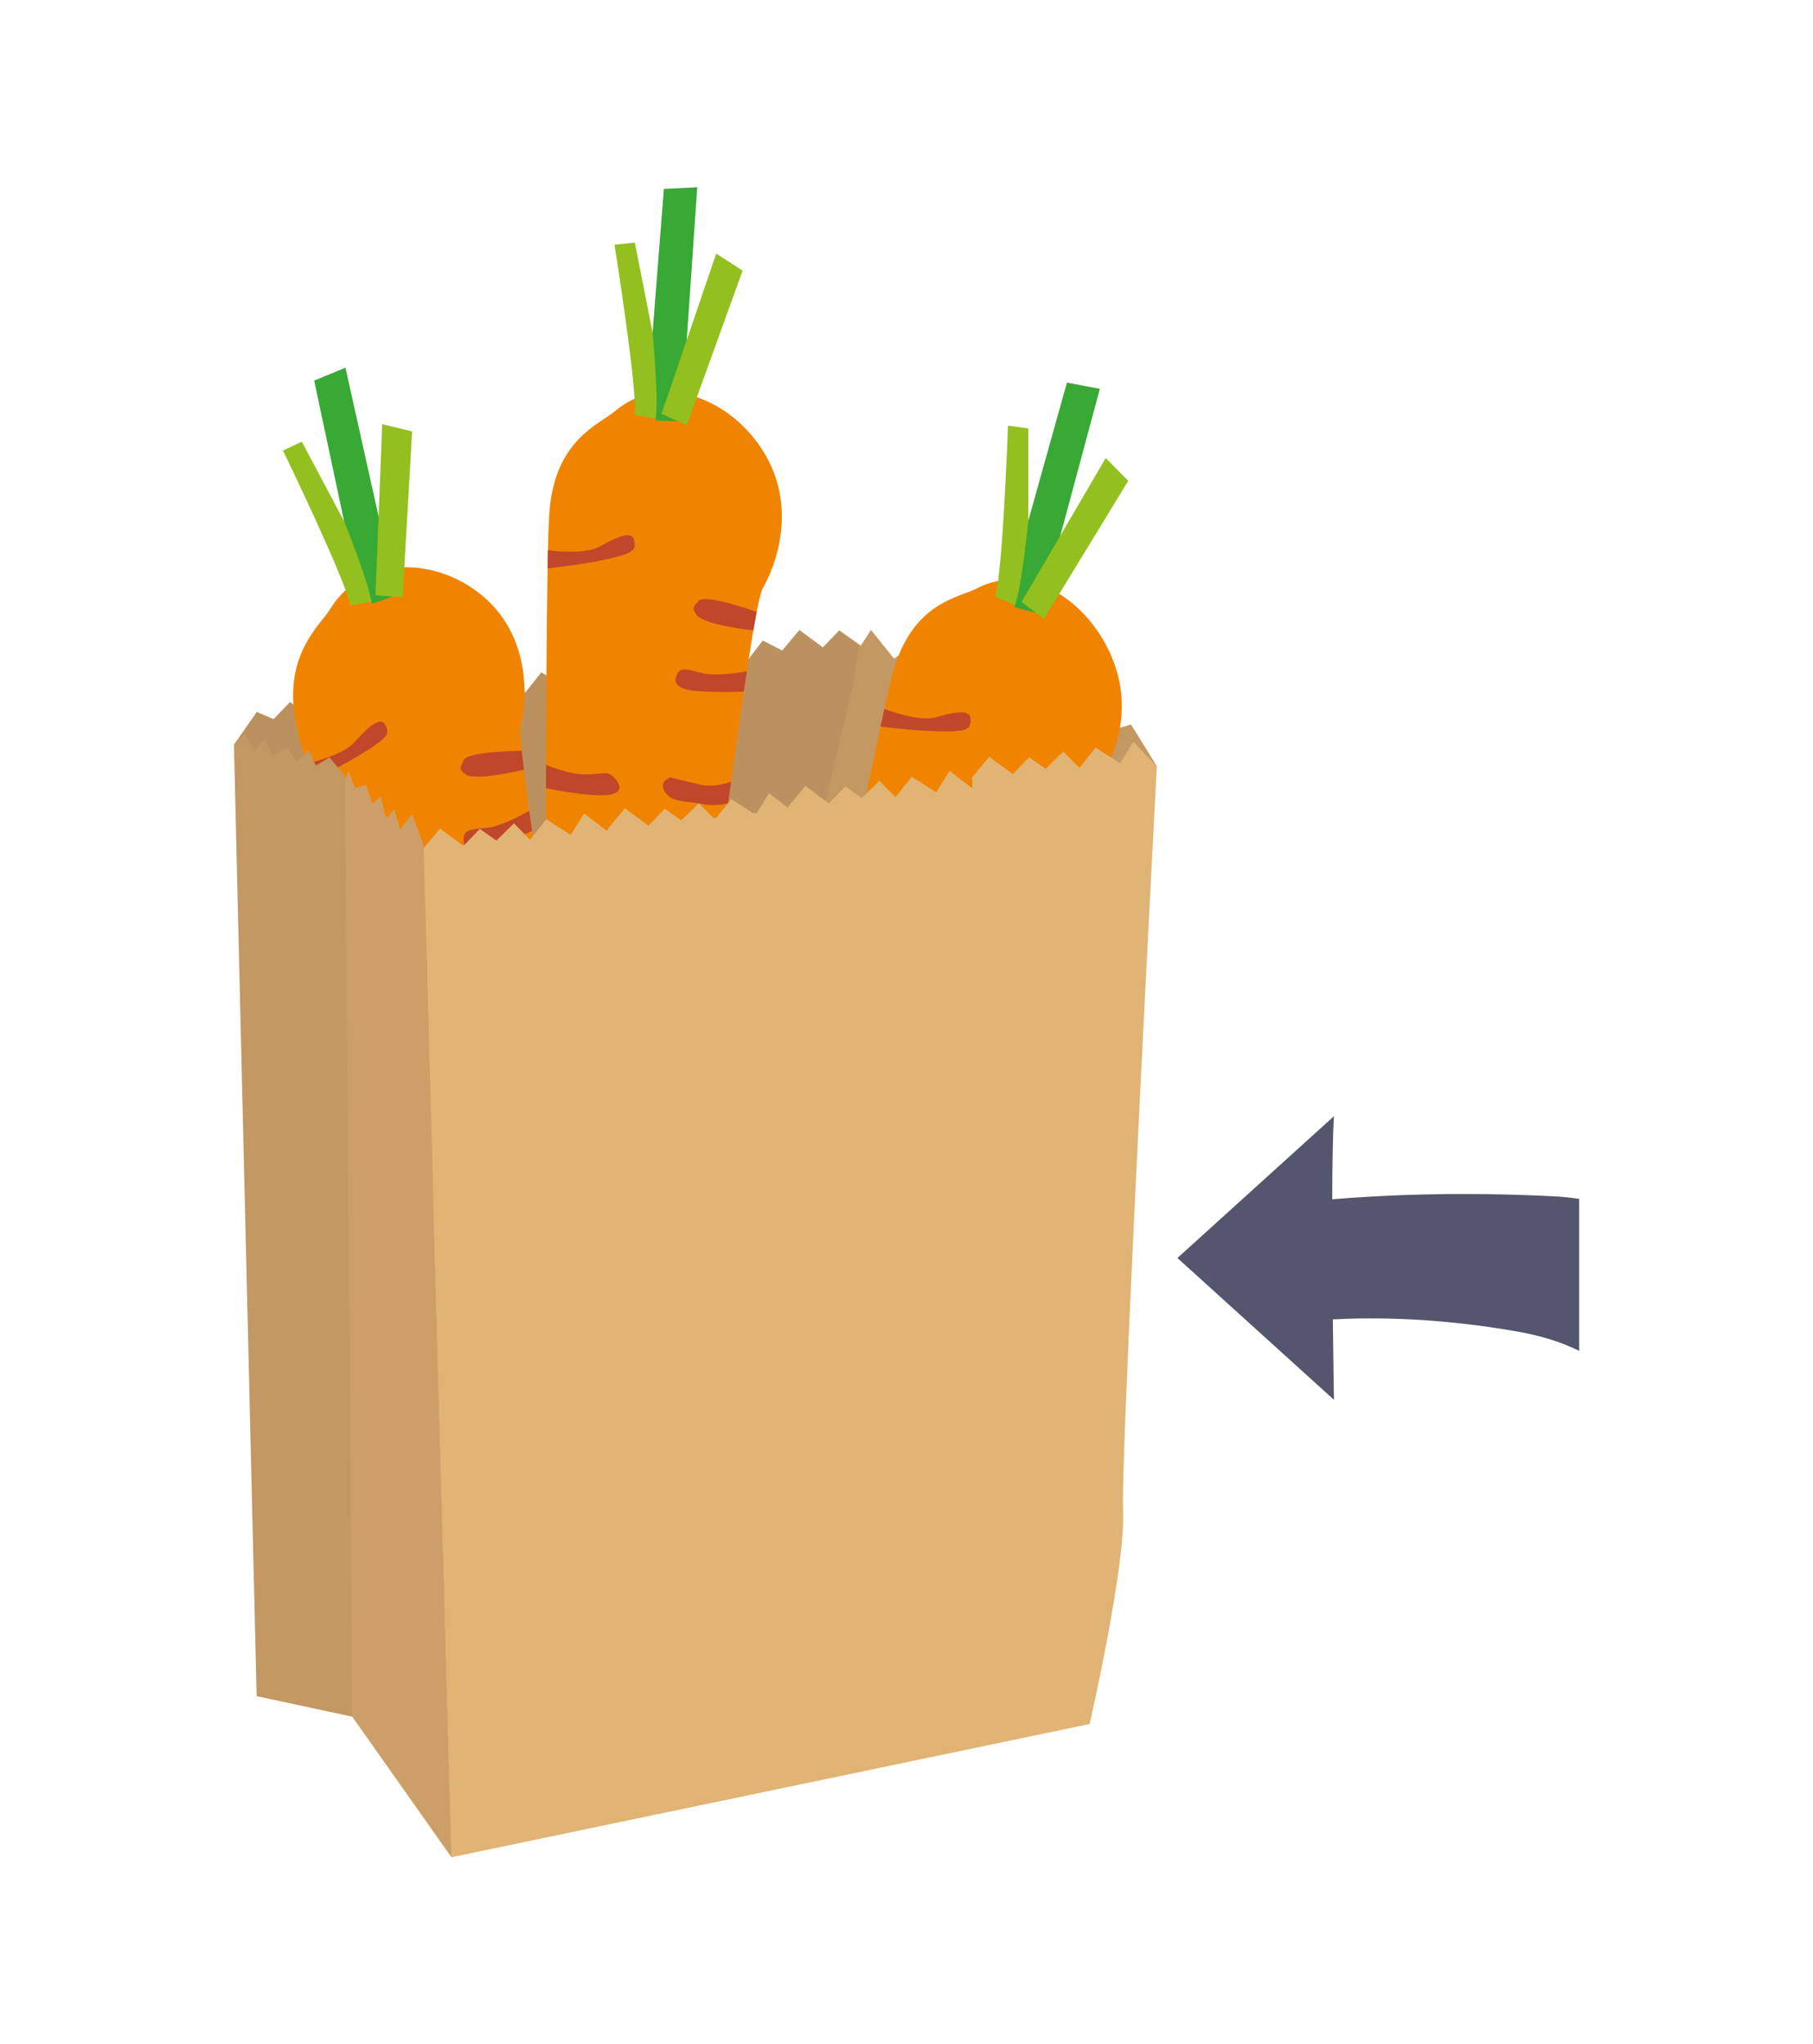 <?xml version="1.0" encoding="UTF-8" standalone="no"?>
<!-- Generator: Adobe Illustrator 16.0.0, SVG Export Plug-In . SVG Version: 6.00 Build 0)  -->

<svg
   xmlns:dc="http://purl.org/dc/elements/1.1/"
   xmlns:cc="http://creativecommons.org/ns#"
   xmlns:rdf="http://www.w3.org/1999/02/22-rdf-syntax-ns#"
   xmlns:svg="http://www.w3.org/2000/svg"
   xmlns="http://www.w3.org/2000/svg"
   xmlns:sodipodi="http://sodipodi.sourceforge.net/DTD/sodipodi-0.dtd"
   xmlns:inkscape="http://www.inkscape.org/namespaces/inkscape"
   version="1.1"
   id="Layer_1"
   x="0px"
   y="0px"
   width="138.261"
   height="155.908"
   viewBox="0 0 138.261 155.908"
   enable-background="new 0 0 595.28 841.89"
   xml:space="preserve"
   inkscape:version="0.91 r13725"
   sodipodi:docname="3.svg"><defs
     id="defs4039" /><sodipodi:namedview
     pagecolor="#ffffff"
     bordercolor="#666666"
     borderopacity="1"
     objecttolerance="10"
     gridtolerance="10"
     guidetolerance="10"
     inkscape:pageopacity="0"
     inkscape:pageshadow="2"
     inkscape:window-width="699"
     inkscape:window-height="480"
     id="namedview4037"
     showgrid="false"
     fit-margin-top="0"
     fit-margin-left="0"
     fit-margin-right="0"
     fit-margin-bottom="0"
     inkscape:zoom="0.28032165"
     inkscape:cx="37.679015"
     inkscape:cy="66.037993"
     inkscape:window-x="40"
     inkscape:window-y="84"
     inkscape:window-maximized="0"
     inkscape:current-layer="Layer_1" /><g
     id="g3829"
     transform="matrix(0.742,0,0,0.817,-175.051,-256.203)"><g
       id="g3831"><path
         d="m 395.649,425.277 c -9.868,-0.459 -17.826,-0.105 -22.809,0.278 0.012,-3.266 0.062,-6.136 0.178,-7.759 l -16.089,13.238 16.089,13.238 c 0,0 -0.063,-3.24 -0.114,-7.506 4.356,-0.211 10.932,-0.148 18.921,1.127 2.585,0.412 4.68,1.033 6.397,1.814 l 0,-14.191 c -0.822,-0.11 -1.67,-0.198 -2.573,-0.239 z"
         id="path3833"
         inkscape:connector-curvature="0"
         style="fill:#54566d" /></g><g
       id="g3835"><g
         id="g3837"><polygon
           points="322.173,372.438 320.489,374.027 318.077,372.4 316.313,374.32 314.309,373.387 312.612,375.405 312.611,375.406 310.108,374.266 308.604,375.985 308.289,376.03 306.782,374.65 304.974,376.257 303.279,375.164 301.595,376.753 299.183,375.125 297.42,377.046 297.426,377.188 295.438,375.81 294.066,377.813 291.557,376.352 289.89,378.256 288.229,376.735 286.421,378.343 284.727,377.249 283.042,378.838 280.63,377.211 278.867,379.131 278.755,379.305 276.431,377.694 275.06,379.697 272.55,378.236 270.882,380.14 269.224,378.62 267.414,380.227 265.72,379.133 264.035,380.723 262.311,380.051 260.011,383.051 260.011,383.133 266.354,386.852 279.742,394.672 354.638,385.465 324.287,374.273 324.385,373.875 323.868,373.532 "
           id="polygon3839"
           style="fill:#bb925f" /></g><g
         id="g3841"><polygon
           points="344.35,380.598 341.873,377.363 338.357,378.355 335.581,375.093 332.309,376.415 329.831,373.759 327.811,375.086 325.434,372.399 324.138,374.221 323.623,377.488 320.423,389.672 354.813,385.119 352.161,381.229 349.4,381.967 346.661,378.926 "
           id="polygon3843"
           style="fill:#c39863" /></g><g
         id="g3845"><g
           id="g3847"><g
             id="g3849"><path
               d="m 269.884,370.408 c -1.137,1.664 -4.975,4.385 -3.52,10.889 1.453,6.508 23.758,73.553 23.758,73.553 0,0 1.631,7.854 4.793,6.316 3.162,-1.535 4.25,-13.875 2.826,-26.027 -1.422,-12.154 -8.914,-51.232 -8.281,-53.74 0.633,-2.508 1.014,-8.186 -3.705,-11.987 -4.719,-3.8 -12.359,-4.151 -15.871,0.996 z"
               id="path3851"
               inkscape:connector-curvature="0"
               style="fill:#f08400" /></g><g
             id="g3853"><path
               d="m 265.003,355.651 1.932,-0.829 8.584,14.669 c 0,0 -1.588,0.318 -3.611,0.617 -0.354,-2.173 -6.905,-14.457 -6.905,-14.457 z"
               id="path3855"
               inkscape:connector-curvature="0"
               style="fill:#93c01f" /></g><g
             id="g3857"><path
               d="m 268.208,349.124 3.215,-1.208 5.207,21.232 c 0,0 -0.885,0.36 -2.519,0.792 -0.248,-1.939 -2.831,-7.692 -2.831,-7.692 l -3.072,-13.124 z"
               id="path3859"
               inkscape:connector-curvature="0"
               style="fill:#39a935" /></g><g
             id="g3861"><polygon
               points="275.2,353.19 278.272,353.864 277.299,369.355 274.511,369.16 "
               id="polygon3863"
               style="fill:#93c01f" /></g><g
             id="g3865"><path
               d="m 267.368,384.896 c 0,0 3.68,-0.709 4.959,-1.992 1.281,-1.283 2.648,-2.499 3.152,-1.682 0.506,0.818 0.387,1.154 -1.928,2.488 -2.316,1.336 -5.693,2.799 -5.693,2.799 l -0.49,-1.613 z"
               id="path3867"
               inkscape:connector-curvature="0"
               style="fill:#c1472a" /></g><g
             id="g3869"><path
               d="m 290.308,389.279 c 0,0 -2.721,1.471 -4.387,1.602 -1.666,0.131 -2.141,0.191 -2.307,0.773 -0.168,0.582 -0.117,1.617 2.369,0.98 2.484,-0.635 4.617,-1.463 4.617,-1.463 l -0.292,-1.892 z"
               id="path3871"
               inkscape:connector-curvature="0"
               style="fill:#c1472a" /></g><g
             id="g3873"><path
               d="m 273.407,403.99 c 0,0 2.486,0.174 4.256,-0.445 1.768,-0.621 1.887,-0.957 2.646,-0.652 0.758,0.305 1.822,1.127 -0.281,1.916 -2.102,0.791 -5.949,1.258 -5.949,1.258 l -0.672,-2.077 z"
               id="path3875"
               inkscape:connector-curvature="0"
               style="fill:#c1472a" /></g><g
             id="g3877"><path
               d="m 291.974,399.578 c 0,0 -1.373,1.049 -2.793,1.229 -1.42,0.18 -3.242,0.33 -3.242,0.33 0,0 -1.113,0.701 -0.137,1.461 0.979,0.758 2.482,0.074 3.908,-0.1 1.428,-0.176 2.604,-0.895 2.604,-0.895 l -0.34,-2.025 z"
               id="path3879"
               inkscape:connector-curvature="0"
               style="fill:#c1472a" /></g><g
             id="g3881"><path
               d="m 283.712,425.699 c 0,0 2.77,-1.295 3.641,-0.891 0.871,0.404 0.908,0.701 -0.75,1.416 -1.66,0.717 -3.545,2.104 -3.582,0.877 -0.038,-1.224 -0.409,-0.947 0.691,-1.402 z"
               id="path3883"
               inkscape:connector-curvature="0"
               style="fill:#c1472a" /></g><g
             id="g3885"><path
               d="m 296.989,429.699 c 0,0 -0.578,0.754 -3.541,0.867 -2.961,0.111 -3.592,-0.043 -4.186,0.102 -0.594,0.145 -1.719,0.494 0.277,1.127 1.992,0.633 2.211,0.426 4.195,-0.059 1.986,-0.486 3.434,-0.834 3.434,-0.834 l -0.179,-1.203 z"
               id="path3887"
               inkscape:connector-curvature="0"
               style="fill:#c1472a" /></g><g
             id="g3889"><path
               d="m 298.28,448.867 c 0,0 -2.707,0.326 -3.875,-0.16 -1.168,-0.488 -2.105,1.033 -1.352,1.438 0.754,0.406 1.492,0.688 2.559,0.426 1.068,-0.262 2.605,-0.521 2.605,-0.521 l 0.063,-1.183 z"
               id="path3891"
               inkscape:connector-curvature="0"
               style="fill:#c1472a" /></g><g
             id="g3893"><path
               d="m 292.552,441.131 c 0,0 -1.795,1.213 -3.229,0.793 -1.434,-0.422 -2.316,1.646 -0.391,1.945 1.926,0.301 4.223,-0.568 4.971,-1.215 0.746,-0.646 0.434,-2.299 -1.351,-1.523 z"
               id="path3895"
               inkscape:connector-curvature="0"
               style="fill:#c1472a" /></g><g
             id="g3897"><path
               d="m 294.267,413.088 c 0,0 -1.982,2.033 -4.475,1.096 -2.49,-0.939 -3.357,0.352 -2.75,1.361 0.605,1.012 1.314,1.609 4.107,0.926 2.793,-0.683 3.455,-1.391 3.455,-1.391 l -0.337,-1.992 z"
               id="path3899"
               inkscape:connector-curvature="0"
               style="fill:#c1472a" /></g></g><g
           id="g3901"><path
             d="m 289.55,383.686 c 0,0 -5.583,0.018 -5.992,0.881 -0.409,0.862 -0.409,0.862 0.174,1.295 0.973,0.721 6.029,-0.42 6.029,-0.42 l -0.211,-1.756 z"
             id="path3903"
             inkscape:connector-curvature="0"
             style="fill:#c1472a" /></g></g><g
         id="g3905"><g
           id="g3907"><g
             id="g3909"><path
               d="m 299.126,351.975 c -1.598,1.228 -6.091,2.621 -6.729,9.256 -0.642,6.636 -0.279,77.293 -0.279,77.293 0,0 -0.891,7.972 2.593,7.493 3.482,-0.477 8.352,-11.867 10.775,-23.859 2.426,-11.994 7.45,-51.465 8.832,-53.653 1.381,-2.187 3.507,-7.465 0.203,-12.544 -3.304,-5.078 -10.458,-7.786 -15.395,-3.986 z"
               id="path3911"
               inkscape:connector-curvature="0"
               style="fill:#f08400" /></g><g
             id="g3913"><path
               d="m 299.073,336.432 2.094,-0.188 3.6,16.61 c 0,0 -1.608,-0.191 -3.624,-0.536 0.338,-2.174 -2.07,-15.886 -2.07,-15.886 z"
               id="path3915"
               inkscape:connector-curvature="0"
               style="fill:#93c01f" /></g><g
             id="g3917"><path
               d="m 304.148,331.224 3.431,-0.149 -1.649,21.798 c 0,0 -0.953,0.067 -2.64,-0.03 0.366,-1.92 -0.301,-8.191 -0.301,-8.191 l 1.159,-13.428 z"
               id="path3919"
               inkscape:connector-curvature="0"
               style="fill:#39a935" /></g><g
             id="g3921"><polygon
               points="309.53,337.263 312.241,338.858 306.501,353.279 303.911,352.227 "
               id="polygon3923"
               style="fill:#93c01f" /></g><g
             id="g3925"><path
               d="m 292.232,364.964 c 0,0 3.717,0.471 5.332,-0.352 1.617,-0.822 3.294,-1.552 3.519,-0.619 0.227,0.935 0.009,1.217 -2.605,1.767 -2.616,0.549 -6.281,0.89 -6.281,0.89 l 0.035,-1.686 z"
               id="path3927"
               inkscape:connector-curvature="0"
               style="fill:#c1472a" /></g><g
             id="g3929"><path
               d="m 312.673,376.259 c 0,0 -3.043,0.552 -4.667,0.159 -1.624,-0.393 -2.094,-0.483 -2.433,0.018 -0.341,0.501 -0.614,1.501 1.946,1.669 2.56,0.168 4.844,0.044 4.844,0.044 l 0.31,-1.89 z"
               id="path3931"
               inkscape:connector-curvature="0"
               style="fill:#c1472a" /></g><g
             id="g3933"><path
               d="m 292.038,384.988 c 0,0 2.309,0.938 4.183,0.9 1.873,-0.041 2.091,-0.322 2.719,0.202 0.625,0.525 1.382,1.638 -0.863,1.735 -2.243,0.098 -6.045,-0.655 -6.045,-0.655 l 0.006,-2.182 z"
               id="path3935"
               inkscape:connector-curvature="0"
               style="fill:#c1472a" /></g><g
             id="g3937"><path
               d="m 311.056,386.566 c 0,0 -1.631,0.569 -3.036,0.299 -1.405,-0.27 -3.185,-0.693 -3.185,-0.693 0,0 -1.276,0.32 -0.584,1.346 0.694,1.024 2.337,0.842 3.746,1.12 1.411,0.276 2.752,-0.041 2.752,-0.041 l 0.307,-2.031 z"
               id="path3939"
               inkscape:connector-curvature="0"
               style="fill:#c1472a" /></g><g
             id="g3941"><path
               d="m 295.085,408.826 c 0,0 3.035,-0.371 3.737,0.284 0.702,0.655 0.645,0.95 -1.153,1.114 -1.801,0.164 -4.023,0.896 -3.678,-0.28 0.345,-1.176 -0.093,-1.028 1.094,-1.118 z"
               id="path3943"
               inkscape:connector-curvature="0"
               style="fill:#c1472a" /></g><g
             id="g3945"><path
               d="m 306.462,416.754 c 0,0 -0.784,0.538 -3.636,-0.276 -2.849,-0.814 -3.4,-1.157 -4.01,-1.204 -0.61,-0.047 -1.787,-0.064 -0.087,1.157 1.697,1.221 1.969,1.093 4.006,1.248 2.039,0.155 3.522,0.274 3.522,0.274 l 0.205,-1.199 z"
               id="path3947"
               inkscape:connector-curvature="0"
               style="fill:#c1472a" /></g><g
             id="g3949"><path
               d="m 301.731,435.374 c 0,0 -2.675,-0.531 -3.634,-1.356 -0.958,-0.827 -2.322,0.328 -1.731,0.945 0.591,0.621 1.205,1.117 2.3,1.201 1.097,0.082 2.639,0.313 2.639,0.313 l 0.426,-1.103 z"
               id="path3951"
               inkscape:connector-curvature="0"
               style="fill:#c1472a" /></g><g
             id="g3953"><path
               d="m 298.69,426.241 c 0,0 -2.083,0.595 -3.314,-0.251 -1.231,-0.846 -2.714,0.846 -0.977,1.729 1.737,0.885 4.19,0.771 5.103,0.39 0.91,-0.383 1.127,-2.05 -0.812,-1.868 z"
               id="path3955"
               inkscape:connector-curvature="0"
               style="fill:#c1472a" /></g><g
             id="g3957"><path
               d="m 309.036,400.12 c 0,0 -2.516,1.315 -4.593,-0.351 -2.075,-1.666 -3.301,-0.709 -3.037,0.439 0.261,1.15 0.749,1.938 3.616,2.156 2.867,0.219 3.716,-0.248 3.716,-0.248 l 0.298,-1.996 z"
               id="path3959"
               inkscape:connector-curvature="0"
               style="fill:#c1472a" /></g></g><g
           id="g3961"><path
             d="m 313.691,370.708 c 0,0 -5.312,-1.719 -5.969,-1.026 -0.657,0.693 -0.657,0.693 -0.237,1.286 0.7,0.987 5.86,1.475 5.86,1.475 l 0.346,-1.735 z"
             id="path3963"
             inkscape:connector-curvature="0"
             style="fill:#c1472a" /></g></g><g
         id="g3965"><g
           id="g3967"><g
             id="g3969"><path
               d="m 336.287,368.535 c -1.821,0.863 -6.507,1.277 -8.531,7.628 -2.027,6.351 -16.582,75.494 -16.582,75.494 0,0 -2.553,7.604 0.953,7.872 3.505,0.269 10.668,-9.837 15.567,-21.05 4.902,-11.211 18.142,-48.734 19.954,-50.58 1.812,-1.847 5.003,-6.558 2.845,-12.22 -2.157,-5.661 -8.578,-9.817 -14.206,-7.144 z"
               id="path3971"
               inkscape:connector-curvature="0"
               style="fill:#f08400" /></g><g
             id="g3973"><path
               d="m 339.515,353.331 2.086,0.258 0.015,16.996 c 0,0 -1.532,-0.526 -3.43,-1.289 0.79,-2.055 1.329,-15.965 1.329,-15.965 z"
               id="path3975"
               inkscape:connector-curvature="0"
               style="fill:#93c01f" /></g><g
             id="g3977"><path
               d="m 345.574,349.311 3.385,0.578 -6.211,20.96 c 0,0 -0.946,-0.135 -2.574,-0.586 0.763,-1.8 1.435,-8.07 1.435,-8.07 l 3.965,-12.882 z"
               id="path3979"
               inkscape:connector-curvature="0"
               style="fill:#39a935" /></g><g
             id="g3981"><polygon
               points="349.562,356.349 351.874,358.48 343.221,371.365 340.911,369.791 "
               id="polygon3983"
               style="fill:#93c01f" /></g><g
             id="g3985"><path
               d="m 326.808,379.776 c 0,0 3.534,1.245 5.286,0.781 1.755,-0.462 3.548,-0.822 3.57,0.138 0.024,0.961 -0.248,1.191 -2.92,1.177 -2.673,-0.016 -6.327,-0.456 -6.327,-0.456 l 0.391,-1.64 z"
               id="path3987"
               inkscape:connector-curvature="0"
               style="fill:#c1472a" /></g><g
             id="g3989"><path
               d="m 344.404,395.131 c 0,0 -3.091,-0.103 -4.595,-0.83 -1.505,-0.728 -1.945,-0.914 -2.382,-0.496 -0.438,0.418 -0.917,1.338 1.55,2.043 2.467,0.704 4.726,1.065 4.726,1.065 l 0.701,-1.782 z"
               id="path3991"
               inkscape:connector-curvature="0"
               style="fill:#c1472a" /></g><g
             id="g3993"><path
               d="m 322.393,399.31 c 0,0 2.059,1.403 3.898,1.762 1.84,0.354 2.112,0.126 2.615,0.771 0.5,0.646 1.005,1.893 -1.21,1.514 -2.214,-0.378 -5.771,-1.915 -5.771,-1.915 l 0.468,-2.132 z"
               id="path3995"
               inkscape:connector-curvature="0"
               style="fill:#c1472a" /></g><g
             id="g3997"><path
               d="m 340.649,404.863 c 0,0 -1.715,0.213 -3.031,-0.348 -1.316,-0.561 -2.967,-1.35 -2.967,-1.35 0,0 -1.315,0.045 -0.854,1.192 0.463,1.147 2.106,1.315 3.426,1.886 1.32,0.567 2.698,0.54 2.698,0.54 l 0.728,-1.92 z"
               id="path3999"
               inkscape:connector-curvature="0"
               style="fill:#c1472a" /></g><g
             id="g4001"><path
               d="m 320.341,423.252 c 0,0 3.045,0.279 3.594,1.067 0.548,0.788 0.43,1.064 -1.362,0.846 -1.795,-0.22 -4.122,0.027 -3.536,-1.05 0.585,-1.076 0.125,-1.024 1.304,-0.863 z"
               id="path4003"
               inkscape:connector-curvature="0"
               style="fill:#c1472a" /></g><g
             id="g4005"><path
               d="m 329.789,433.402 c 0,0 -0.88,0.361 -3.495,-1.037 -2.613,-1.396 -3.08,-1.848 -3.666,-2.022 -0.586,-0.174 -1.733,-0.44 -0.329,1.112 1.401,1.552 1.694,1.484 3.652,2.065 1.961,0.582 3.386,1.012 3.386,1.012 l 0.452,-1.13 z"
               id="path4007"
               inkscape:connector-curvature="0"
               style="fill:#c1472a" /></g><g
             id="g4009"><path
               d="m 321.236,450.605 c 0,0 -2.502,-1.084 -3.266,-2.093 -0.762,-1.011 -2.339,-0.169 -1.892,0.56 0.446,0.731 0.941,1.346 1.994,1.658 1.055,0.312 2.514,0.863 2.514,0.863 l 0.65,-0.988 z"
               id="path4011"
               inkscape:connector-curvature="0"
               style="fill:#c1472a" /></g><g
             id="g4013"><path
               d="m 320.191,441.037 c 0,0 -2.162,0.141 -3.188,-0.944 -1.025,-1.087 -2.831,0.253 -1.319,1.483 1.512,1.23 3.934,1.638 4.905,1.457 0.972,-0.181 1.535,-1.765 -0.398,-1.996 z"
               id="path4015"
               inkscape:connector-curvature="0"
               style="fill:#c1472a" /></g><g
             id="g4017"><path
               d="m 335.815,417.687 c 0,0 -2.736,0.755 -4.416,-1.312 -1.677,-2.066 -3.076,-1.39 -3.061,-0.211 0.012,1.179 0.322,2.053 3.079,2.871 2.757,0.818 3.685,0.541 3.685,0.541 l 0.713,-1.889 z"
               id="path4019"
               inkscape:connector-curvature="0"
               style="fill:#c1472a" /></g></g><g
           id="g4021"><path
             d="m 346.571,389.919 c 0,0 -4.83,-2.802 -5.617,-2.263 -0.789,0.539 -0.789,0.539 -0.504,1.207 0.477,1.112 5.418,2.678 5.418,2.678 l 0.703,-1.622 z"
             id="path4023"
             inkscape:connector-curvature="0"
             style="fill:#c1472a" /></g></g><g
         id="g4025"><path
           d="m 354.56,389.532 0.254,-4.413 -2.41,-2.282 -1.373,2.003 -2.51,-1.461 -1.666,1.904 -1.66,-1.521 -1.809,1.607 -1.695,-1.094 -1.684,1.59 -2.412,-1.627 -1.764,1.92 0.042,0.971 -0.091,0.01 -2.273,-1.576 -1.343,1.96 -0.086,0.009 -2.454,-1.428 -1.628,1.861 -0.076,0.008 -1.622,-1.484 -1.809,1.607 -1.694,-1.094 -1.685,1.589 -2.412,-1.628 -1.763,1.921 0.006,0.143 -1.987,-1.378 -1.257,1.834 -0.342,0.037 -2.283,-1.33 -1.518,1.732 -0.302,0.033 -1.508,-1.382 -1.809,1.607 -1.694,-1.094 -1.672,1.577 -0.026,0.003 -2.398,-1.618 -1.763,1.92 0.006,0.139 -0.146,0.016 -2.297,-1.591 -1.354,1.979 -0.049,0.005 -2.478,-1.441 -1.646,1.88 -0.043,0.005 -1.637,-1.502 -1.81,1.607 -1.694,-1.094 -1.685,1.59 -2.411,-1.627 -1.764,1.92 0.204,4.699 2.713,89.43 65.615,-12.443 c 0,0 3.718,-14.754 3.438,-19.928 -0.232,-4.35 2.375,-50.474 3.214,-65.08 l 0,0 z"
           id="path4027"
           inkscape:connector-curvature="0"
           style="fill:#e0b475" /></g><g
         id="g4029"><path
           d="m 282.317,486.982 -2.87,-94.545 -1.167,-2.816 -1.25,1.408 -0.583,-1.872 -0.76,0.771 -0.127,-0.108 -0.544,-1.85 -0.846,0.671 0,0 -0.612,-1.775 -1.146,0.283 -0.688,-1.596 c 0,0 -0.147,0.334 -0.285,0.77 l -0.047,-0.039 10e-4,0.19 c -0.102,0.349 0.632,87.259 0.632,87.259 l 10.292,13.249 z"
           id="path4031"
           inkscape:connector-curvature="0"
           style="fill:#cd9f68" /></g><g
         id="g4033"><polygon
           points="268.388,385.068 267.626,383.589 266.417,384.709 265.386,383.32 263.952,384.217 263.058,382.693 262.071,383.634 261.041,382.111 260.011,383.051 259.961,383.119 262.294,471.938 272.123,473.856 271.394,386.283 271.21,385.829 269.776,384.307 "
           id="polygon4035"
           style="fill:#c39863" /></g></g></g></svg>